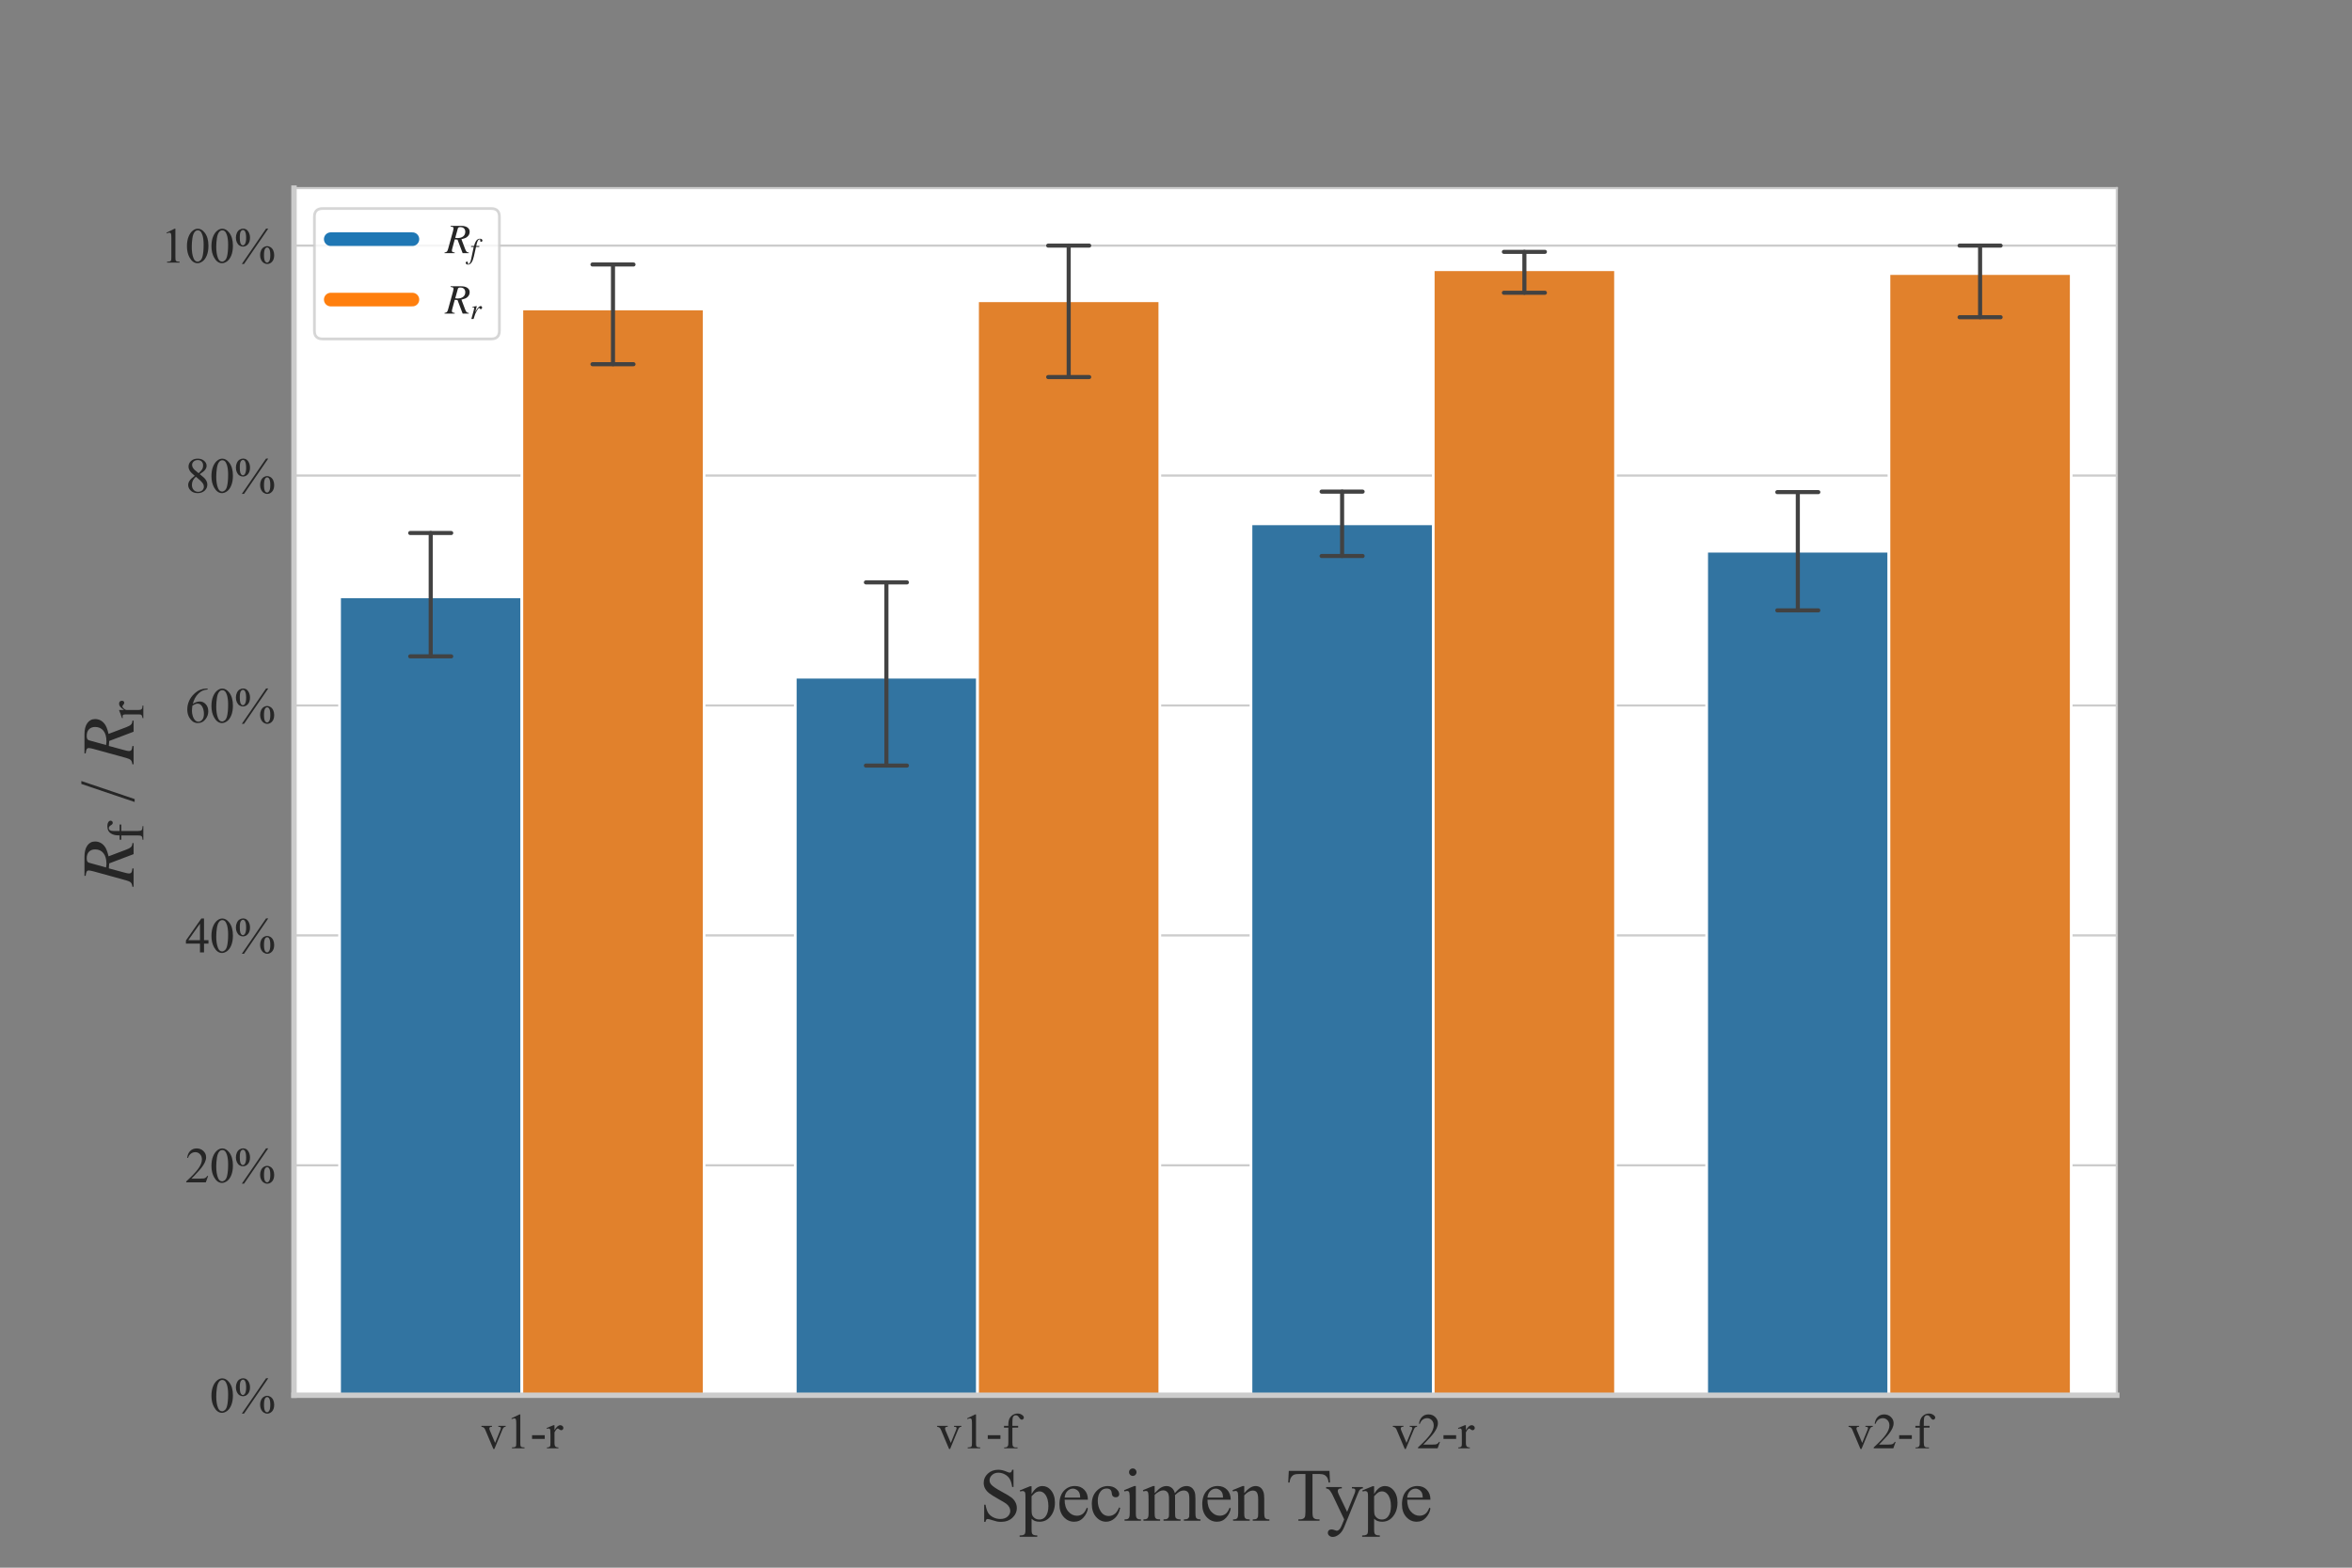 <?xml version="1.0" encoding="UTF-8" standalone="no"?>
<svg
   width="864pt"
   height="576pt"
   viewBox="0 0 864 576"
   version="1.1"
   id="svg376"
   sodipodi:docname="M3.svg"
   inkscape:version="1.1.1 (3bf5ae0d25, 2021-09-20)"
   xmlns:inkscape="http://www.inkscape.org/namespaces/inkscape"
   xmlns:sodipodi="http://sodipodi.sourceforge.net/DTD/sodipodi-0.dtd"
   xmlns:xlink="http://www.w3.org/1999/xlink"
   xmlns="http://www.w3.org/2000/svg"
   xmlns:svg="http://www.w3.org/2000/svg"
   xmlns:rdf="http://www.w3.org/1999/02/22-rdf-syntax-ns#"
   xmlns:cc="http://creativecommons.org/ns#"
   xmlns:dc="http://purl.org/dc/elements/1.1/">
  <rect x="0" y="0" width="864" height="576" fill="#808080" stroke="none"/>
  <sodipodi:namedview
     id="namedview378"
     pagecolor="#ffffff"
     bordercolor="#666666"
     borderopacity="1.0"
     inkscape:pageshadow="2"
     inkscape:pageopacity="0.0"
     inkscape:pagecheckerboard="0"
     inkscape:document-units="pt"
     showgrid="false"
     inkscape:zoom="0.93619792"
     inkscape:cx="576.26704"
     inkscape:cy="384"
     inkscape:window-width="1920"
     inkscape:window-height="1017"
     inkscape:window-x="-8"
     inkscape:window-y="-8"
     inkscape:window-maximized="1"
     inkscape:current-layer="svg376" />
  <defs
     id="defs6">
    <style
       type="text/css"
       id="style4">*{stroke-linejoin: round; stroke-linecap: butt}</style>
  </defs>
  <g
     id="axes_1">
    <g
       id="patch_2">
      <path
         d="M 108,512.64 H 777.6 V 69.12 H 108 Z"
         style="fill:#ffffff"
         id="path11" />
    </g>
    <g
       id="matplotlib.axis_1">
      <g
         id="xtick_1">
        <g
           id="text_1">
          <!-- v1-r -->
          <g
             style="fill:#262626"
             transform="matrix(0.18,0,0,-0.18,176.707,532.139)"
             id="g28">
            <defs
               id="defs18">
              <path
                 id="TimesNewRomanPSMT-76"
                 d="m 53,2863 h 1347 v -116 h -87 q -122,0 -186,-60 -64,-59 -64,-159 0,-109 65,-259 l 666,-1581 669,1640 q 71,175 71,266 0,44 -25,72 -34,47 -87,64 -53,17 -216,17 v 116 h 935 v -116 q -163,-13 -225,-66 -110,-93 -197,-312 L 1703,-88 H 1575 L 553,2328 q -69,169 -132,242 -62,74 -158,124 -54,28 -210,53 z"
                 transform="scale(0.016)" />
              <path
                 id="TimesNewRomanPSMT-31"
                 d="m 750,3822 1031,503 h 103 V 747 q 0,-356 30,-444 30,-87 123,-134 94,-47 382,-53 V 0 H 825 v 116 q 300,6 387,51 88,46 122,122 35,77 35,458 v 2287 q 0,463 -31,594 -22,100 -80,147 -58,47 -139,47 -116,0 -322,-97 z"
                 transform="scale(0.016)" />
              <path
                 id="TimesNewRomanPSMT-2d"
                 d="M 259,1672 H 1875 V 1200 H 259 Z"
                 transform="scale(0.016)" />
              <path
                 id="TimesNewRomanPSMT-72"
                 d="m 1038,2947 v -644 q 359,644 737,644 172,0 284,-105 113,-104 113,-242 0,-122 -82,-207 -81,-84 -193,-84 -109,0 -245,108 -136,108 -202,108 -56,0 -122,-62 -140,-129 -290,-422 V 669 q 0,-238 59,-360 41,-84 144,-140 103,-56 297,-56 V 0 H 72 v 113 q 219,0 325,68 78,50 109,160 16,53 16,303 v 1109 q 0,500 -21,595 -20,96 -75,139 -54,44 -135,44 -97,0 -219,-47 l -31,113 865,350 z"
                 transform="scale(0.016)" />
            </defs>
            <use
               xlink:href="#TimesNewRomanPSMT-76"
               id="use20"
               x="0"
               y="0"
               width="100%"
               height="100%" />
            <use
               xlink:href="#TimesNewRomanPSMT-31"
               x="50"
               id="use22"
               y="0"
               width="100%"
               height="100%" />
            <use
               xlink:href="#TimesNewRomanPSMT-2d"
               x="100"
               id="use24"
               y="0"
               width="100%"
               height="100%" />
            <use
               xlink:href="#TimesNewRomanPSMT-72"
               x="133.301"
               id="use26"
               y="0"
               width="100%"
               height="100%" />
          </g>
        </g>
      </g>
      <g
         id="xtick_2">
        <g
           id="text_2">
          <!-- v1-f -->
          <g
             style="fill:#262626"
             transform="matrix(0.18,0,0,-0.18,344.107,532.139)"
             id="g43">
            <defs
               id="defs33">
              <path
                 id="TimesNewRomanPSMT-66"
                 d="M 1319,2638 V 756 q 0,-400 87,-506 116,-137 310,-137 h 259 V 0 H 266 v 113 h 128 q 125,0 228,62 103,63 142,169 39,106 39,412 V 2638 H 247 v 225 h 556 v 187 q 0,428 137,725 138,297 421,480 283,183 636,183 328,0 603,-213 181,-141 181,-316 0,-93 -81,-176 -81,-83 -175,-83 -72,0 -152,51 -79,52 -195,222 -115,171 -212,230 -97,60 -216,60 -144,0 -244,-77 -100,-77 -144,-238 -43,-160 -43,-829 v -206 h 737 v -225 z"
                 transform="scale(0.016)" />
            </defs>
            <use
               xlink:href="#TimesNewRomanPSMT-76"
               id="use35"
               x="0"
               y="0"
               width="100%"
               height="100%" />
            <use
               xlink:href="#TimesNewRomanPSMT-31"
               x="50"
               id="use37"
               y="0"
               width="100%"
               height="100%" />
            <use
               xlink:href="#TimesNewRomanPSMT-2d"
               x="100"
               id="use39"
               y="0"
               width="100%"
               height="100%" />
            <use
               xlink:href="#TimesNewRomanPSMT-66"
               x="133.301"
               id="use41"
               y="0"
               width="100%"
               height="100%" />
          </g>
        </g>
      </g>
      <g
         id="xtick_3">
        <g
           id="text_3">
          <!-- v2-r -->
          <g
             style="fill:#262626"
             transform="matrix(0.18,0,0,-0.18,511.507,532.139)"
             id="g58">
            <defs
               id="defs48">
              <path
                 id="TimesNewRomanPSMT-32"
                 d="M 2934,816 2638,0 H 138 v 116 q 1103,1006 1553,1643 450,638 450,1166 0,403 -247,662 -247,260 -591,260 -312,0 -561,-183 Q 494,3481 375,3128 H 259 q 79,578 402,887 323,310 808,310 515,0 860,-331 346,-331 346,-781 0,-322 -150,-644 Q 2294,2063 1775,1497 997,647 803,472 h 1106 q 338,0 474,25 136,25 245,101 110,77 191,218 z"
                 transform="scale(0.016)" />
            </defs>
            <use
               xlink:href="#TimesNewRomanPSMT-76"
               id="use50"
               x="0"
               y="0"
               width="100%"
               height="100%" />
            <use
               xlink:href="#TimesNewRomanPSMT-32"
               x="50"
               id="use52"
               y="0"
               width="100%"
               height="100%" />
            <use
               xlink:href="#TimesNewRomanPSMT-2d"
               x="100"
               id="use54"
               y="0"
               width="100%"
               height="100%" />
            <use
               xlink:href="#TimesNewRomanPSMT-72"
               x="133.301"
               id="use56"
               y="0"
               width="100%"
               height="100%" />
          </g>
        </g>
      </g>
      <g
         id="xtick_4">
        <g
           id="text_4">
          <!-- v2-f -->
          <g
             style="fill:#262626"
             transform="matrix(0.18,0,0,-0.18,678.907,532.139)"
             id="g70">
            <use
               xlink:href="#TimesNewRomanPSMT-76"
               id="use62"
               x="0"
               y="0"
               width="100%"
               height="100%" />
            <use
               xlink:href="#TimesNewRomanPSMT-32"
               x="50"
               id="use64"
               y="0"
               width="100%"
               height="100%" />
            <use
               xlink:href="#TimesNewRomanPSMT-2d"
               x="100"
               id="use66"
               y="0"
               width="100%"
               height="100%" />
            <use
               xlink:href="#TimesNewRomanPSMT-66"
               x="133.301"
               id="use68"
               y="0"
               width="100%"
               height="100%" />
          </g>
        </g>
      </g>
      <g
         id="text_5">
        <!-- Specimen Type -->
        <g
           style="fill:#262626"
           transform="matrix(0.27,0,0,-0.27,359.632,558.737)"
           id="g112">
          <defs
             id="defs84">
            <path
               id="TimesNewRomanPSMT-53"
               d="M 2934,4334 V 2869 h -115 q -56,422 -202,672 -145,250 -414,396 -269,147 -556,147 -325,0 -538,-198 -212,-198 -212,-452 0,-193 134,-353 194,-234 922,-625 594,-318 811,-489 217,-170 334,-402 118,-231 118,-484 0,-481 -374,-830 -373,-348 -961,-348 -184,0 -347,28 -96,16 -401,114 Q 828,144 747,144 669,144 623,97 578,50 556,-97 H 441 v 1453 h 115 q 82,-456 219,-683 138,-226 420,-376 283,-150 621,-150 390,0 616,206 227,206 227,488 0,156 -86,315 -85,160 -267,297 -122,94 -666,398 -543,305 -773,486 -229,182 -348,400 -119,219 -119,482 0,456 350,785 350,330 891,330 337,0 715,-165 175,-78 247,-78 81,0 133,48 52,49 83,195 z"
               transform="scale(0.016)" />
            <path
               id="TimesNewRomanPSMT-70"
               d="m -6,2578 881,356 h 119 v -668 q 222,378 445,529 224,152 470,152 432,0 719,-338 353,-412 353,-1075 0,-740 -425,-1225 -350,-397 -881,-397 -231,0 -400,66 -125,47 -281,188 v -872 q 0,-294 36,-373 36,-80 125,-127 89,-47 323,-47 v -116 H -22 v 116 h 78 q 172,-3 294,65 59,35 92,112 33,76 33,388 v 2707 q 0,278 -25,353 -25,75 -80,112 -54,38 -148,38 -75,0 -191,-44 z M 994,2081 V 1013 q 0,-347 28,-457 44,-181 214,-319 170,-137 430,-137 312,0 506,244 253,319 253,897 0,656 -287,1009 -200,244 -475,244 -150,0 -297,-75 -113,-56 -372,-338 z"
               transform="scale(0.016)" />
            <path
               id="TimesNewRomanPSMT-65"
               d="m 681,1784 q -3,-637 310,-1000 312,-362 734,-362 281,0 489,154 208,155 349,530 l 96,-62 Q 2594,616 2278,264 1963,-88 1488,-88 972,-88 605,314 238,716 238,1394 q 0,734 376,1145 377,411 945,411 482,0 791,-317 309,-317 309,-849 z m 0,182 h 1325 q -15,275 -65,387 -78,175 -233,275 -155,100 -324,100 -259,0 -464,-202 -204,-201 -239,-560 z"
               transform="scale(0.016)" />
            <path
               id="TimesNewRomanPSMT-63"
               d="M 2631,1088 Q 2516,522 2178,217 1841,-88 1431,-88 944,-88 581,321 219,731 219,1428 q 0,675 401,1097 402,422 964,422 422,0 694,-224 272,-223 272,-464 0,-118 -77,-192 -76,-73 -214,-73 -184,0 -278,119 -53,65 -70,249 -17,185 -127,282 -109,94 -303,94 -312,0 -503,-232 -253,-306 -253,-809 0,-513 251,-905 252,-392 680,-392 307,0 550,209 172,144 335,522 z"
               transform="scale(0.016)" />
            <path
               id="TimesNewRomanPSMT-69"
               d="m 928,4444 q 131,0 223,-93 93,-92 93,-223 0,-131 -93,-225 -92,-94 -223,-94 -131,0 -225,94 -94,94 -94,225 0,131 92,223 93,93 227,93 z M 1188,2947 V 647 q 0,-269 39,-358 39,-89 115,-133 77,-43 280,-43 V 0 H 231 v 113 q 210,0 281,40 72,41 114,134 43,94 43,360 v 1103 q 0,466 -28,603 -22,100 -69,139 -47,39 -128,39 -88,0 -213,-47 l -43,113 862,350 z"
               transform="scale(0.016)" />
            <path
               id="TimesNewRomanPSMT-6d"
               d="m 1050,2338 q 313,312 369,359 140,119 302,184 163,66 323,66 269,0 462,-157 194,-156 260,-452 322,375 543,492 222,117 457,117 228,0 404,-117 177,-117 280,-383 69,-181 69,-569 V 647 q 0,-269 40,-369 32,-69 116,-117 84,-48 275,-48 V 0 H 3538 v 113 h 59 q 184,0 287,71 72,50 104,160 12,53 12,303 v 1231 q 0,350 -84,494 -122,200 -391,200 -166,0 -333,-83 -167,-83 -404,-308 l -7,-34 7,-134 V 647 q 0,-294 32,-366 33,-72 123,-120 91,-48 310,-48 V 0 H 1806 v 113 q 238,0 327,56 89,56 123,169 16,53 16,309 v 1231 q 0,350 -103,503 -138,200 -385,200 -168,0 -334,-90 -259,-138 -400,-310 V 647 q 0,-281 39,-366 39,-84 115,-126 77,-42 312,-42 V 0 H 100 v 113 q 197,0 275,42 78,42 118,134 41,92 41,358 v 1094 q 0,472 -28,609 -22,103 -69,142 -46,39 -128,39 -87,0 -209,-47 l -47,113 863,350 h 134 z"
               transform="scale(0.016)" />
            <path
               id="TimesNewRomanPSMT-6e"
               d="m 1034,2341 q 504,606 960,606 234,0 403,-117 169,-117 269,-386 68,-188 68,-575 V 647 q 0,-272 44,-369 35,-78 111,-122 77,-43 283,-43 V 0 H 1756 v 113 h 60 q 200,0 279,60 80,61 111,180 13,47 13,294 v 1172 q 0,390 -102,567 -101,177 -342,177 -372,0 -741,-407 V 647 q 0,-291 35,-359 44,-91 120,-133 77,-42 311,-42 V 0 H 84 v 113 h 63 q 219,0 295,110 77,111 77,424 v 1062 q 0,516 -24,628 -23,113 -72,153 -48,41 -129,41 -88,0 -210,-47 l -46,113 862,350 h 134 z"
               transform="scale(0.016)" />
            <path
               id="TimesNewRomanPSMT-20"
               transform="scale(0.016)"
               d="" />
            <path
               id="TimesNewRomanPSMT-54"
               d="m 3703,4238 47,-994 h -119 q -34,262 -93,375 -97,181 -258,267 -161,86 -424,86 H 2259 V 734 q 0,-390 85,-487 119,-131 365,-131 h 147 V 0 H 1059 v 116 h 150 q 269,0 382,162 68,100 68,456 V 3972 H 1150 Q 853,3972 728,3928 566,3869 450,3700 334,3531 313,3244 H 194 l 50,994 z"
               transform="scale(0.016)" />
            <path
               id="TimesNewRomanPSMT-79"
               d="m 38,2863 h 1334 v -116 h -66 q -140,0 -211,-61 -70,-61 -70,-152 0,-121 103,-337 l 697,-1444 641,1581 q 53,129 53,254 0,56 -22,84 -25,34 -78,54 -53,21 -188,21 v 116 h 932 v -116 q -116,-13 -179,-51 -62,-37 -137,-140 -28,-43 -106,-240 L 1575,-541 q -169,-415 -443,-627 -273,-213 -526,-213 -184,0 -303,106 -119,106 -119,244 0,131 86,211 86,79 236,79 103,0 282,-68 125,-47 156,-47 94,0 204,97 111,96 224,375 L 1575,113 547,2272 q -47,97 -150,241 -78,109 -128,146 -72,50 -231,88 z"
               transform="scale(0.016)" />
          </defs>
          <use
             xlink:href="#TimesNewRomanPSMT-53"
             id="use86"
             x="0"
             y="0"
             width="100%"
             height="100%" />
          <use
             xlink:href="#TimesNewRomanPSMT-70"
             x="55.615"
             id="use88"
             y="0"
             width="100%"
             height="100%" />
          <use
             xlink:href="#TimesNewRomanPSMT-65"
             x="105.615"
             id="use90"
             y="0"
             width="100%"
             height="100%" />
          <use
             xlink:href="#TimesNewRomanPSMT-63"
             x="150"
             id="use92"
             y="0"
             width="100%"
             height="100%" />
          <use
             xlink:href="#TimesNewRomanPSMT-69"
             x="194.385"
             id="use94"
             y="0"
             width="100%"
             height="100%" />
          <use
             xlink:href="#TimesNewRomanPSMT-6d"
             x="222.168"
             id="use96"
             y="0"
             width="100%"
             height="100%" />
          <use
             xlink:href="#TimesNewRomanPSMT-65"
             x="299.951"
             id="use98"
             y="0"
             width="100%"
             height="100%" />
          <use
             xlink:href="#TimesNewRomanPSMT-6e"
             x="344.336"
             id="use100"
             y="0"
             width="100%"
             height="100%" />
          <use
             xlink:href="#TimesNewRomanPSMT-20"
             x="394.336"
             id="use102"
             y="0"
             width="100%"
             height="100%" />
          <use
             xlink:href="#TimesNewRomanPSMT-54"
             x="417.586"
             id="use104"
             y="0"
             width="100%"
             height="100%" />
          <use
             xlink:href="#TimesNewRomanPSMT-79"
             x="471.67"
             id="use106"
             y="0"
             width="100%"
             height="100%" />
          <use
             xlink:href="#TimesNewRomanPSMT-70"
             x="521.67"
             id="use108"
             y="0"
             width="100%"
             height="100%" />
          <use
             xlink:href="#TimesNewRomanPSMT-65"
             x="571.67"
             id="use110"
             y="0"
             width="100%"
             height="100%" />
        </g>
      </g>
    </g>
    <g
       id="matplotlib.axis_2">
      <g
         id="ytick_1">
        <g
           id="line2d_1">
          <path
             d="M 108,512.64 H 777.6"
             clip-path="url(#p0145e4ec75)"
             style="fill:none;stroke:#cccccc;stroke-width:0.8;stroke-linecap:round"
             id="path116" />
        </g>
        <g
           id="text_6">
          <!-- 0% -->
          <g
             style="fill:#262626"
             transform="matrix(0.18,0,0,-0.18,77.007,518.889)"
             id="g127">
            <defs
               id="defs121">
              <path
                 id="TimesNewRomanPSMT-30"
                 d="m 231,2094 q 0,725 219,1248 219,524 581,780 282,203 582,203 487,0 875,-497 484,-615 484,-1669 0,-737 -213,-1253 Q 2547,391 2217,158 1888,-75 1581,-75 975,-75 572,641 231,1244 231,2094 Z m 613,-78 q 0,-875 215,-1428 179,-466 532,-466 168,0 349,151 182,152 276,508 143,538 143,1516 0,725 -150,1209 -112,360 -290,510 -128,103 -310,103 -212,0 -378,-191 -225,-259 -306,-816 -81,-556 -81,-1096 z"
                 transform="scale(0.016)" />
              <path
                 id="TimesNewRomanPSMT-25"
                 d="M 4350,4334 1263,-175 H 984 l 3088,4509 z m -3212,0 q 421,0 654,-350 233,-350 233,-803 0,-543 -263,-840 -262,-297 -631,-297 -247,0 -453,136 -206,136 -330,404 -123,269 -123,597 0,328 125,605 125,277 342,412 217,136 446,136 z m -10,-175 q -159,0 -283,-188 -123,-187 -123,-787 0,-434 69,-662 53,-172 165,-266 66,-56 163,-56 150,0 256,163 156,240 156,803 0,593 -153,834 -100,159 -250,159 z M 4206,2103 q 222,0 442,-141 221,-140 341,-409 120,-269 120,-590 0,-554 -266,-846 -265,-292 -627,-292 -228,0 -443,141 -214,140 -337,401 -123,261 -123,596 0,328 123,599 123,272 337,406 215,135 433,135 z m 3,-165 q -150,0 -259,-169 -141,-219 -141,-828 0,-560 144,-782 106,-159 256,-159 144,0 257,172 150,228 150,784 0,588 -150,822 -103,160 -257,160 z"
                 transform="scale(0.016)" />
            </defs>
            <use
               xlink:href="#TimesNewRomanPSMT-30"
               id="use123"
               x="0"
               y="0"
               width="100%"
               height="100%" />
            <use
               xlink:href="#TimesNewRomanPSMT-25"
               x="50"
               id="use125"
               y="0"
               width="100%"
               height="100%" />
          </g>
        </g>
      </g>
      <g
         id="ytick_2">
        <g
           id="line2d_2">
          <path
             d="M 108,428.16 H 777.6"
             clip-path="url(#p0145e4ec75)"
             style="fill:none;stroke:#cccccc;stroke-width:0.8;stroke-linecap:round"
             id="path131" />
        </g>
        <g
           id="text_7">
          <!-- 20% -->
          <g
             style="fill:#262626"
             transform="matrix(0.18,0,0,-0.18,68.007,434.409)"
             id="g140">
            <use
               xlink:href="#TimesNewRomanPSMT-32"
               id="use134"
               x="0"
               y="0"
               width="100%"
               height="100%" />
            <use
               xlink:href="#TimesNewRomanPSMT-30"
               x="50"
               id="use136"
               y="0"
               width="100%"
               height="100%" />
            <use
               xlink:href="#TimesNewRomanPSMT-25"
               x="100"
               id="use138"
               y="0"
               width="100%"
               height="100%" />
          </g>
        </g>
      </g>
      <g
         id="ytick_3">
        <g
           id="line2d_3">
          <path
             d="M 108,343.68 H 777.6"
             clip-path="url(#p0145e4ec75)"
             style="fill:none;stroke:#cccccc;stroke-width:0.8;stroke-linecap:round"
             id="path144" />
        </g>
        <g
           id="text_8">
          <!-- 40% -->
          <g
             style="fill:#262626"
             transform="matrix(0.18,0,0,-0.18,68.007,349.929)"
             id="g156">
            <defs
               id="defs148">
              <path
                 id="TimesNewRomanPSMT-34"
                 d="M 2978,1563 V 1119 H 2409 V 0 H 1894 V 1119 H 100 v 400 l 1966,2806 h 343 V 1563 Z m -1084,0 V 3666 L 406,1563 Z"
                 transform="scale(0.016)" />
            </defs>
            <use
               xlink:href="#TimesNewRomanPSMT-34"
               id="use150"
               x="0"
               y="0"
               width="100%"
               height="100%" />
            <use
               xlink:href="#TimesNewRomanPSMT-30"
               x="50"
               id="use152"
               y="0"
               width="100%"
               height="100%" />
            <use
               xlink:href="#TimesNewRomanPSMT-25"
               x="100"
               id="use154"
               y="0"
               width="100%"
               height="100%" />
          </g>
        </g>
      </g>
      <g
         id="ytick_4">
        <g
           id="line2d_4">
          <path
             d="M 108,259.2 H 777.6"
             clip-path="url(#p0145e4ec75)"
             style="fill:none;stroke:#cccccc;stroke-width:0.8;stroke-linecap:round"
             id="path160" />
        </g>
        <g
           id="text_9">
          <!-- 60% -->
          <g
             style="fill:#262626"
             transform="matrix(0.18,0,0,-0.18,68.007,265.449)"
             id="g172">
            <defs
               id="defs164">
              <path
                 id="TimesNewRomanPSMT-36"
                 d="m 2869,4325 v -116 q -413,-40 -674,-164 -261,-123 -516,-376 -254,-253 -421,-564 -167,-311 -280,-739 450,309 903,309 435,0 753,-350 319,-350 319,-900 0,-531 -322,-969 -387,-531 -1025,-531 -434,0 -737,288 -594,559 -594,1450 0,568 228,1080 228,513 651,910 424,397 811,534 388,138 723,138 z M 925,2138 q -56,-422 -56,-682 0,-300 111,-652 111,-351 329,-557 160,-147 388,-147 272,0 486,256 214,257 214,732 0,534 -213,924 -212,391 -603,391 -118,0 -254,-50 -136,-50 -402,-215 z"
                 transform="scale(0.016)" />
            </defs>
            <use
               xlink:href="#TimesNewRomanPSMT-36"
               id="use166"
               x="0"
               y="0"
               width="100%"
               height="100%" />
            <use
               xlink:href="#TimesNewRomanPSMT-30"
               x="50"
               id="use168"
               y="0"
               width="100%"
               height="100%" />
            <use
               xlink:href="#TimesNewRomanPSMT-25"
               x="100"
               id="use170"
               y="0"
               width="100%"
               height="100%" />
          </g>
        </g>
      </g>
      <g
         id="ytick_5">
        <g
           id="line2d_5">
          <path
             d="M 108,174.72 H 777.6"
             clip-path="url(#p0145e4ec75)"
             style="fill:none;stroke:#cccccc;stroke-width:0.8;stroke-linecap:round"
             id="path176" />
        </g>
        <g
           id="text_10">
          <!-- 80% -->
          <g
             style="fill:#262626"
             transform="matrix(0.18,0,0,-0.18,68.007,180.969)"
             id="g188">
            <defs
               id="defs180">
              <path
                 id="TimesNewRomanPSMT-38"
                 d="m 1228,2134 q -503,413 -649,663 -145,250 -145,519 0,412 319,710 319,299 847,299 513,0 825,-278 313,-278 313,-634 0,-238 -169,-485 -169,-247 -703,-581 550,-425 728,-669 237,-319 237,-672 0,-447 -341,-764 -340,-317 -893,-317 -603,0 -941,378 -268,303 -268,663 0,281 189,557 189,277 651,611 z m 491,335 q 375,337 475,532 100,196 100,443 0,328 -185,514 -184,186 -503,186 -318,0 -518,-185 -200,-184 -200,-431 0,-162 82,-325 83,-162 236,-309 z M 1375,2016 Q 1116,1797 991,1539 866,1281 866,981 866,578 1086,336 1306,94 1647,94 q 337,0 540,190 204,191 204,463 0,225 -119,403 -222,331 -897,866 z"
                 transform="scale(0.016)" />
            </defs>
            <use
               xlink:href="#TimesNewRomanPSMT-38"
               id="use182"
               x="0"
               y="0"
               width="100%"
               height="100%" />
            <use
               xlink:href="#TimesNewRomanPSMT-30"
               x="50"
               id="use184"
               y="0"
               width="100%"
               height="100%" />
            <use
               xlink:href="#TimesNewRomanPSMT-25"
               x="100"
               id="use186"
               y="0"
               width="100%"
               height="100%" />
          </g>
        </g>
      </g>
      <g
         id="ytick_6">
        <g
           id="line2d_6">
          <path
             d="M 108,90.24 H 777.6"
             clip-path="url(#p0145e4ec75)"
             style="fill:none;stroke:#cccccc;stroke-width:0.8;stroke-linecap:round"
             id="path192" />
        </g>
        <g
           id="text_11">
          <!-- 100% -->
          <g
             style="fill:#262626"
             transform="matrix(0.18,0,0,-0.18,59.007,96.489)"
             id="g203">
            <use
               xlink:href="#TimesNewRomanPSMT-31"
               id="use195"
               x="0"
               y="0"
               width="100%"
               height="100%" />
            <use
               xlink:href="#TimesNewRomanPSMT-30"
               x="50"
               id="use197"
               y="0"
               width="100%"
               height="100%" />
            <use
               xlink:href="#TimesNewRomanPSMT-30"
               x="100"
               id="use199"
               y="0"
               width="100%"
               height="100%" />
            <use
               xlink:href="#TimesNewRomanPSMT-25"
               x="150"
               id="use201"
               y="0"
               width="100%"
               height="100%" />
          </g>
        </g>
      </g>
      <g
         id="text_12">
        <!-- $R_\mathrm{f}$ / $R_\mathrm{r}$ -->
        <g
           style="fill:#262626"
           transform="matrix(0,-0.27,-0.27,0,49.231,325.44)"
           id="g227">
          <defs
             id="defs211">
            <path
               id="STIXGeneral-Italic-52"
               d="m 845,4179 h 1613 q 620,0 962,-243 343,-243 343,-659 0,-499 -422,-819 -250,-192 -839,-327 L 3072,627 Q 3181,333 3299,217 3418,102 3629,102 V 0 h -941 l -787,2074 -423,32 -352,-1300 q -83,-294 -83,-403 0,-147 83,-211 84,-64 346,-90 V 0 H -83 v 102 q 256,32 361,141 106,109 183,403 l 761,2759 q 77,294 77,403 0,115 -89,179 -77,51 -365,90 z M 1958,3795 1555,2342 q 199,-32 327,-32 569,0 889,256 320,256 320,704 0,333 -199,525 -198,192 -569,192 -313,0 -365,-192 z"
               transform="scale(0.016)" />
            <path
               id="STIXGeneral-Regular-66"
               d="m 134,2880 h 525 q 7,384 51,598 45,215 173,432 269,461 903,461 288,0 476,-112 189,-112 189,-285 0,-108 -77,-185 -76,-77 -192,-77 -153,0 -288,230 -153,250 -339,250 -358,0 -358,-570 v -742 h 781 V 2675 H 1197 V 666 q 0,-359 102,-458 103,-99 493,-112 V 0 H 128 v 96 q 346,19 438,118 93,100 93,452 V 2675 H 134 Z"
               transform="scale(0.016)" />
            <path
               id="TimesNewRomanPSMT-2f"
               d="M 1794,4444 259,-88 H 9 l 1535,4532 z"
               transform="scale(0.016)" />
            <path
               id="STIXGeneral-Regular-72"
               d="m 1024,2931 v -589 q 243,346 406,474 164,128 362,128 166,0 259,-90 93,-89 93,-249 0,-135 -67,-212 -67,-76 -183,-76 -121,0 -256,128 -102,96 -166,96 -134,0 -291,-186 -157,-185 -157,-339 V 576 q 0,-275 109,-371 109,-96 435,-109 V 0 H 32 v 96 q 307,58 380,128 74,70 74,314 v 1600 q 0,211 -48,297 -48,87 -169,87 -103,0 -224,-26 v 102 q 403,128 947,346 z"
               transform="scale(0.016)" />
          </defs>
          <use
             xlink:href="#STIXGeneral-Italic-52"
             transform="translate(0,0.562)"
             id="use213"
             x="0"
             y="0"
             width="100%"
             height="100%" />
          <use
             xlink:href="#STIXGeneral-Regular-66"
             transform="matrix(0.7,0,0,0.7,61.1,-12.666)"
             id="use215"
             x="0"
             y="0"
             width="100%"
             height="100%" />
          <use
             xlink:href="#TimesNewRomanPSMT-20"
             transform="translate(88.819,0.562)"
             id="use217"
             x="0"
             y="0"
             width="100%"
             height="100%" />
          <use
             xlink:href="#TimesNewRomanPSMT-2f"
             transform="translate(113.819,0.562)"
             id="use219"
             x="0"
             y="0"
             width="100%"
             height="100%" />
          <use
             xlink:href="#TimesNewRomanPSMT-20"
             transform="translate(141.603,0.562)"
             id="use221"
             x="0"
             y="0"
             width="100%"
             height="100%" />
          <use
             xlink:href="#STIXGeneral-Italic-52"
             transform="translate(166.603,0.562)"
             id="use223"
             x="0"
             y="0"
             width="100%"
             height="100%" />
          <use
             xlink:href="#STIXGeneral-Regular-72"
             transform="matrix(0.7,0,0,0.7,227.703,-12.666)"
             id="use225"
             x="0"
             y="0"
             width="100%"
             height="100%" />
        </g>
      </g>
    </g>
    <g
       id="patch_3">
      <path
         d="M 124.74,512.64 H 191.7 V 219.313 h -66.96 z"
         clip-path="url(#p0145e4ec75)"
         style="fill:#3274a1;stroke:#ffffff;stroke-linejoin:miter"
         id="path231" />
    </g>
    <g
       id="patch_4">
      <path
         d="M 292.14,512.64 H 359.1 V 248.821 h -66.96 z"
         clip-path="url(#p0145e4ec75)"
         style="fill:#3274a1;stroke:#ffffff;stroke-linejoin:miter"
         id="path234" />
    </g>
    <g
       id="patch_5">
      <path
         d="M 459.54,512.64 H 526.5 V 192.461 h -66.96 z"
         clip-path="url(#p0145e4ec75)"
         style="fill:#3274a1;stroke:#ffffff;stroke-linejoin:miter"
         id="path237" />
    </g>
    <g
       id="patch_6">
      <path
         d="M 626.94,512.64 H 693.9 V 202.538 h -66.96 z"
         clip-path="url(#p0145e4ec75)"
         style="fill:#3274a1;stroke:#ffffff;stroke-linejoin:miter"
         id="path240" />
    </g>
    <g
       id="patch_7">
      <path
         d="m 191.7,512.64 h 66.96 V 113.532 H 191.7 Z"
         clip-path="url(#p0145e4ec75)"
         style="fill:#e1812c;stroke:#ffffff;stroke-linejoin:miter"
         id="path243" />
    </g>
    <g
       id="patch_8">
      <path
         d="m 359.1,512.64 h 66.96 V 110.515 H 359.1 Z"
         clip-path="url(#p0145e4ec75)"
         style="fill:#e1812c;stroke:#ffffff;stroke-linejoin:miter"
         id="path246" />
    </g>
    <g
       id="patch_9">
      <path
         d="m 526.5,512.64 h 66.96 V 99.11 H 526.5 Z"
         clip-path="url(#p0145e4ec75)"
         style="fill:#e1812c;stroke:#ffffff;stroke-linejoin:miter"
         id="path249" />
    </g>
    <g
       id="patch_10">
      <path
         d="m 693.9,512.64 h 66.96 V 100.498 H 693.9 Z"
         clip-path="url(#p0145e4ec75)"
         style="fill:#e1812c;stroke:#ffffff;stroke-linejoin:miter"
         id="path252" />
    </g>
    <g
       id="line2d_7">
      <path
         d="m 158.22,241.157 v -45.319"
         clip-path="url(#p0145e4ec75)"
         style="fill:none;stroke:#424242;stroke-width:1.5;stroke-linecap:round"
         id="path255" />
    </g>
    <g
       id="line2d_8">
      <path
         d="m 150.687,241.157 h 15.066"
         clip-path="url(#p0145e4ec75)"
         style="fill:none;stroke:#424242;stroke-width:1.5;stroke-linecap:round"
         id="path258" />
    </g>
    <g
       id="line2d_9">
      <path
         d="m 150.687,195.838 h 15.066"
         clip-path="url(#p0145e4ec75)"
         style="fill:none;stroke:#424242;stroke-width:1.5;stroke-linecap:round"
         id="path261" />
    </g>
    <g
       id="line2d_10">
      <path
         d="M 325.62,281.285 V 213.979"
         clip-path="url(#p0145e4ec75)"
         style="fill:none;stroke:#424242;stroke-width:1.5;stroke-linecap:round"
         id="path264" />
    </g>
    <g
       id="line2d_11">
      <path
         d="m 318.087,281.285 h 15.066"
         clip-path="url(#p0145e4ec75)"
         style="fill:none;stroke:#424242;stroke-width:1.5;stroke-linecap:round"
         id="path267" />
    </g>
    <g
       id="line2d_12">
      <path
         d="m 318.087,213.979 h 15.066"
         clip-path="url(#p0145e4ec75)"
         style="fill:none;stroke:#424242;stroke-width:1.5;stroke-linecap:round"
         id="path270" />
    </g>
    <g
       id="line2d_13">
      <path
         d="M 493.02,204.288 V 180.634"
         clip-path="url(#p0145e4ec75)"
         style="fill:none;stroke:#424242;stroke-width:1.5;stroke-linecap:round"
         id="path273" />
    </g>
    <g
       id="line2d_14">
      <path
         d="m 485.487,204.288 h 15.066"
         clip-path="url(#p0145e4ec75)"
         style="fill:none;stroke:#424242;stroke-width:1.5;stroke-linecap:round"
         id="path276" />
    </g>
    <g
       id="line2d_15">
      <path
         d="m 485.487,180.634 h 15.066"
         clip-path="url(#p0145e4ec75)"
         style="fill:none;stroke:#424242;stroke-width:1.5;stroke-linecap:round"
         id="path279" />
    </g>
    <g
       id="line2d_16">
      <path
         d="M 660.42,224.261 V 180.815"
         clip-path="url(#p0145e4ec75)"
         style="fill:none;stroke:#424242;stroke-width:1.5;stroke-linecap:round"
         id="path282" />
    </g>
    <g
       id="line2d_17">
      <path
         d="m 652.887,224.261 h 15.066"
         clip-path="url(#p0145e4ec75)"
         style="fill:none;stroke:#424242;stroke-width:1.5;stroke-linecap:round"
         id="path285" />
    </g>
    <g
       id="line2d_18">
      <path
         d="m 652.887,180.815 h 15.066"
         clip-path="url(#p0145e4ec75)"
         style="fill:none;stroke:#424242;stroke-width:1.5;stroke-linecap:round"
         id="path288" />
    </g>
    <g
       id="line2d_19">
      <path
         d="M 225.18,133.818 V 97.179"
         clip-path="url(#p0145e4ec75)"
         style="fill:none;stroke:#424242;stroke-width:1.5;stroke-linecap:round"
         id="path291" />
    </g>
    <g
       id="line2d_20">
      <path
         d="m 217.647,133.818 h 15.066"
         clip-path="url(#p0145e4ec75)"
         style="fill:none;stroke:#424242;stroke-width:1.5;stroke-linecap:round"
         id="path294" />
    </g>
    <g
       id="line2d_21">
      <path
         d="m 217.647,97.179 h 15.066"
         clip-path="url(#p0145e4ec75)"
         style="fill:none;stroke:#424242;stroke-width:1.5;stroke-linecap:round"
         id="path297" />
    </g>
    <g
       id="line2d_22">
      <path
         d="M 392.58,138.538 V 90.24"
         clip-path="url(#p0145e4ec75)"
         style="fill:none;stroke:#424242;stroke-width:1.5;stroke-linecap:round"
         id="path300" />
    </g>
    <g
       id="line2d_23">
      <path
         d="m 385.047,138.538 h 15.066"
         clip-path="url(#p0145e4ec75)"
         style="fill:none;stroke:#424242;stroke-width:1.5;stroke-linecap:round"
         id="path303" />
    </g>
    <g
       id="line2d_24">
      <path
         d="m 385.047,90.24 h 15.066"
         clip-path="url(#p0145e4ec75)"
         style="fill:none;stroke:#424242;stroke-width:1.5;stroke-linecap:round"
         id="path306" />
    </g>
    <g
       id="line2d_25">
      <path
         d="M 559.98,107.558 V 92.533"
         clip-path="url(#p0145e4ec75)"
         style="fill:none;stroke:#424242;stroke-width:1.5;stroke-linecap:round"
         id="path309" />
    </g>
    <g
       id="line2d_26">
      <path
         d="m 552.447,107.558 h 15.066"
         clip-path="url(#p0145e4ec75)"
         style="fill:none;stroke:#424242;stroke-width:1.5;stroke-linecap:round"
         id="path312" />
    </g>
    <g
       id="line2d_27">
      <path
         d="m 552.447,92.533 h 15.066"
         clip-path="url(#p0145e4ec75)"
         style="fill:none;stroke:#424242;stroke-width:1.5;stroke-linecap:round"
         id="path315" />
    </g>
    <g
       id="line2d_28">
      <path
         d="M 727.38,116.549 V 90.24"
         clip-path="url(#p0145e4ec75)"
         style="fill:none;stroke:#424242;stroke-width:1.5;stroke-linecap:round"
         id="path318" />
    </g>
    <g
       id="line2d_29">
      <path
         d="m 719.847,116.549 h 15.066"
         clip-path="url(#p0145e4ec75)"
         style="fill:none;stroke:#424242;stroke-width:1.5;stroke-linecap:round"
         id="path321" />
    </g>
    <g
       id="line2d_30">
      <path
         d="m 719.847,90.24 h 15.066"
         clip-path="url(#p0145e4ec75)"
         style="fill:none;stroke:#424242;stroke-width:1.5;stroke-linecap:round"
         id="path324" />
    </g>
    <g
       id="patch_11">
      <path
         d="M 108,512.64 V 69.12"
         style="fill:none;stroke:#cccccc;stroke-width:2;stroke-linecap:square;stroke-linejoin:miter"
         id="path327" />
    </g>
    <g
       id="patch_12">
      <path
         d="M 777.6,512.64 V 69.12"
         style="fill:none;stroke:#cccccc;stroke-width:0.8;stroke-linecap:square;stroke-linejoin:miter"
         id="path330" />
    </g>
    <g
       id="patch_13">
      <path
         d="M 108,512.64 H 777.6"
         style="fill:none;stroke:#cccccc;stroke-width:2;stroke-linecap:square;stroke-linejoin:miter"
         id="path333" />
    </g>
    <g
       id="patch_14">
      <path
         d="M 108,69.12 H 777.6"
         style="fill:none;stroke:#cccccc;stroke-width:0.8;stroke-linecap:square;stroke-linejoin:miter"
         id="path336" />
    </g>
    <g
       id="legend_1">
      <g
         id="patch_15">
        <path
           d="m 118.5,124.529 h 61.95 q 3,0 3,-3 V 79.62 q 0,-3 -3,-3 H 118.5 q -3,0 -3,3 v 41.909 q 0,3 3,3 z"
           style="opacity:0.8;fill:#ffffff;stroke:#cccccc;stroke-linejoin:miter"
           id="path339" />
      </g>
      <g
         id="line2d_31">
        <path
           d="m 121.5,87.87 h 15 15"
           style="fill:none;stroke:#1f77b4;stroke-width:5;stroke-linecap:round"
           id="path342" />
      </g>
      <g
         id="text_13">
        <!-- $R_f$ -->
        <g
           style="fill:#262626"
           transform="matrix(0.15,0,0,-0.15,163.5,93.12)"
           id="g352">
          <defs
             id="defs346">
            <path
               id="STIXGeneral-Italic-66"
               d="m 262,2739 h 596 q 249,807 460,1107 346,493 845,493 237,0 394,-112 157,-112 157,-285 0,-108 -80,-192 -80,-83 -189,-83 -90,0 -164,70 -73,71 -73,180 0,64 32,121 32,58 32,77 0,83 -141,83 -269,0 -455,-349 -185,-348 -326,-1110 h 685 l -38,-205 H 1306 L 845,486 q -410,-1811 -1280,-1811 -218,0 -362,112 -144,112 -144,279 0,108 71,188 70,80 172,80 109,0 177,-67 67,-67 67,-169 0,-45 -29,-99 -29,-55 -29,-87 0,-102 128,-102 397,0 621,1036 L 800,2534 H 218 Z"
               transform="scale(0.016)" />
          </defs>
          <use
             xlink:href="#STIXGeneral-Italic-52"
             transform="translate(0,0.703)"
             id="use348"
             x="0"
             y="0"
             width="100%"
             height="100%" />
          <use
             xlink:href="#STIXGeneral-Italic-66"
             transform="matrix(0.7,0,0,0.7,61.1,-12.525)"
             id="use350"
             x="0"
             y="0"
             width="100%"
             height="100%" />
        </g>
      </g>
      <g
         id="line2d_32">
        <path
           d="m 121.5,110.07 h 15 15"
           style="fill:none;stroke:#ff7f0e;stroke-width:5;stroke-linecap:round"
           id="path355" />
      </g>
      <g
         id="text_14">
        <!-- $R_r$ -->
        <g
           style="fill:#262626"
           transform="matrix(0.15,0,0,-0.15,163.5,115.32)"
           id="g365">
          <defs
             id="defs359">
            <path
               id="STIXGeneral-Italic-72"
               d="m 1126,1427 103,224 q 217,480 601,883 276,288 506,288 134,0 217,-90 84,-89 84,-236 0,-147 -80,-247 -80,-99 -221,-99 -122,0 -224,167 -51,89 -102,89 -173,0 -525,-601 Q 1267,1434 1136,1104 1005,774 774,0 H 288 l 518,1869 q 103,377 103,525 0,166 -243,166 -52,0 -199,-19 v 109 l 992,172 19,-12 z"
               transform="scale(0.016)" />
          </defs>
          <use
             xlink:href="#STIXGeneral-Italic-52"
             transform="translate(0,0.703)"
             id="use361"
             x="0"
             y="0"
             width="100%"
             height="100%" />
          <use
             xlink:href="#STIXGeneral-Italic-72"
             transform="matrix(0.7,0,0,0.7,61.1,-12.525)"
             id="use363"
             x="0"
             y="0"
             width="100%"
             height="100%" />
        </g>
      </g>
    </g>
  </g>
  <defs
     id="defs374">
    <clipPath
       id="p0145e4ec75">
      <rect
         x="108"
         y="69.12"
         width="669.6"
         height="443.52"
         id="rect371" />
    </clipPath>
  </defs>
</svg>
